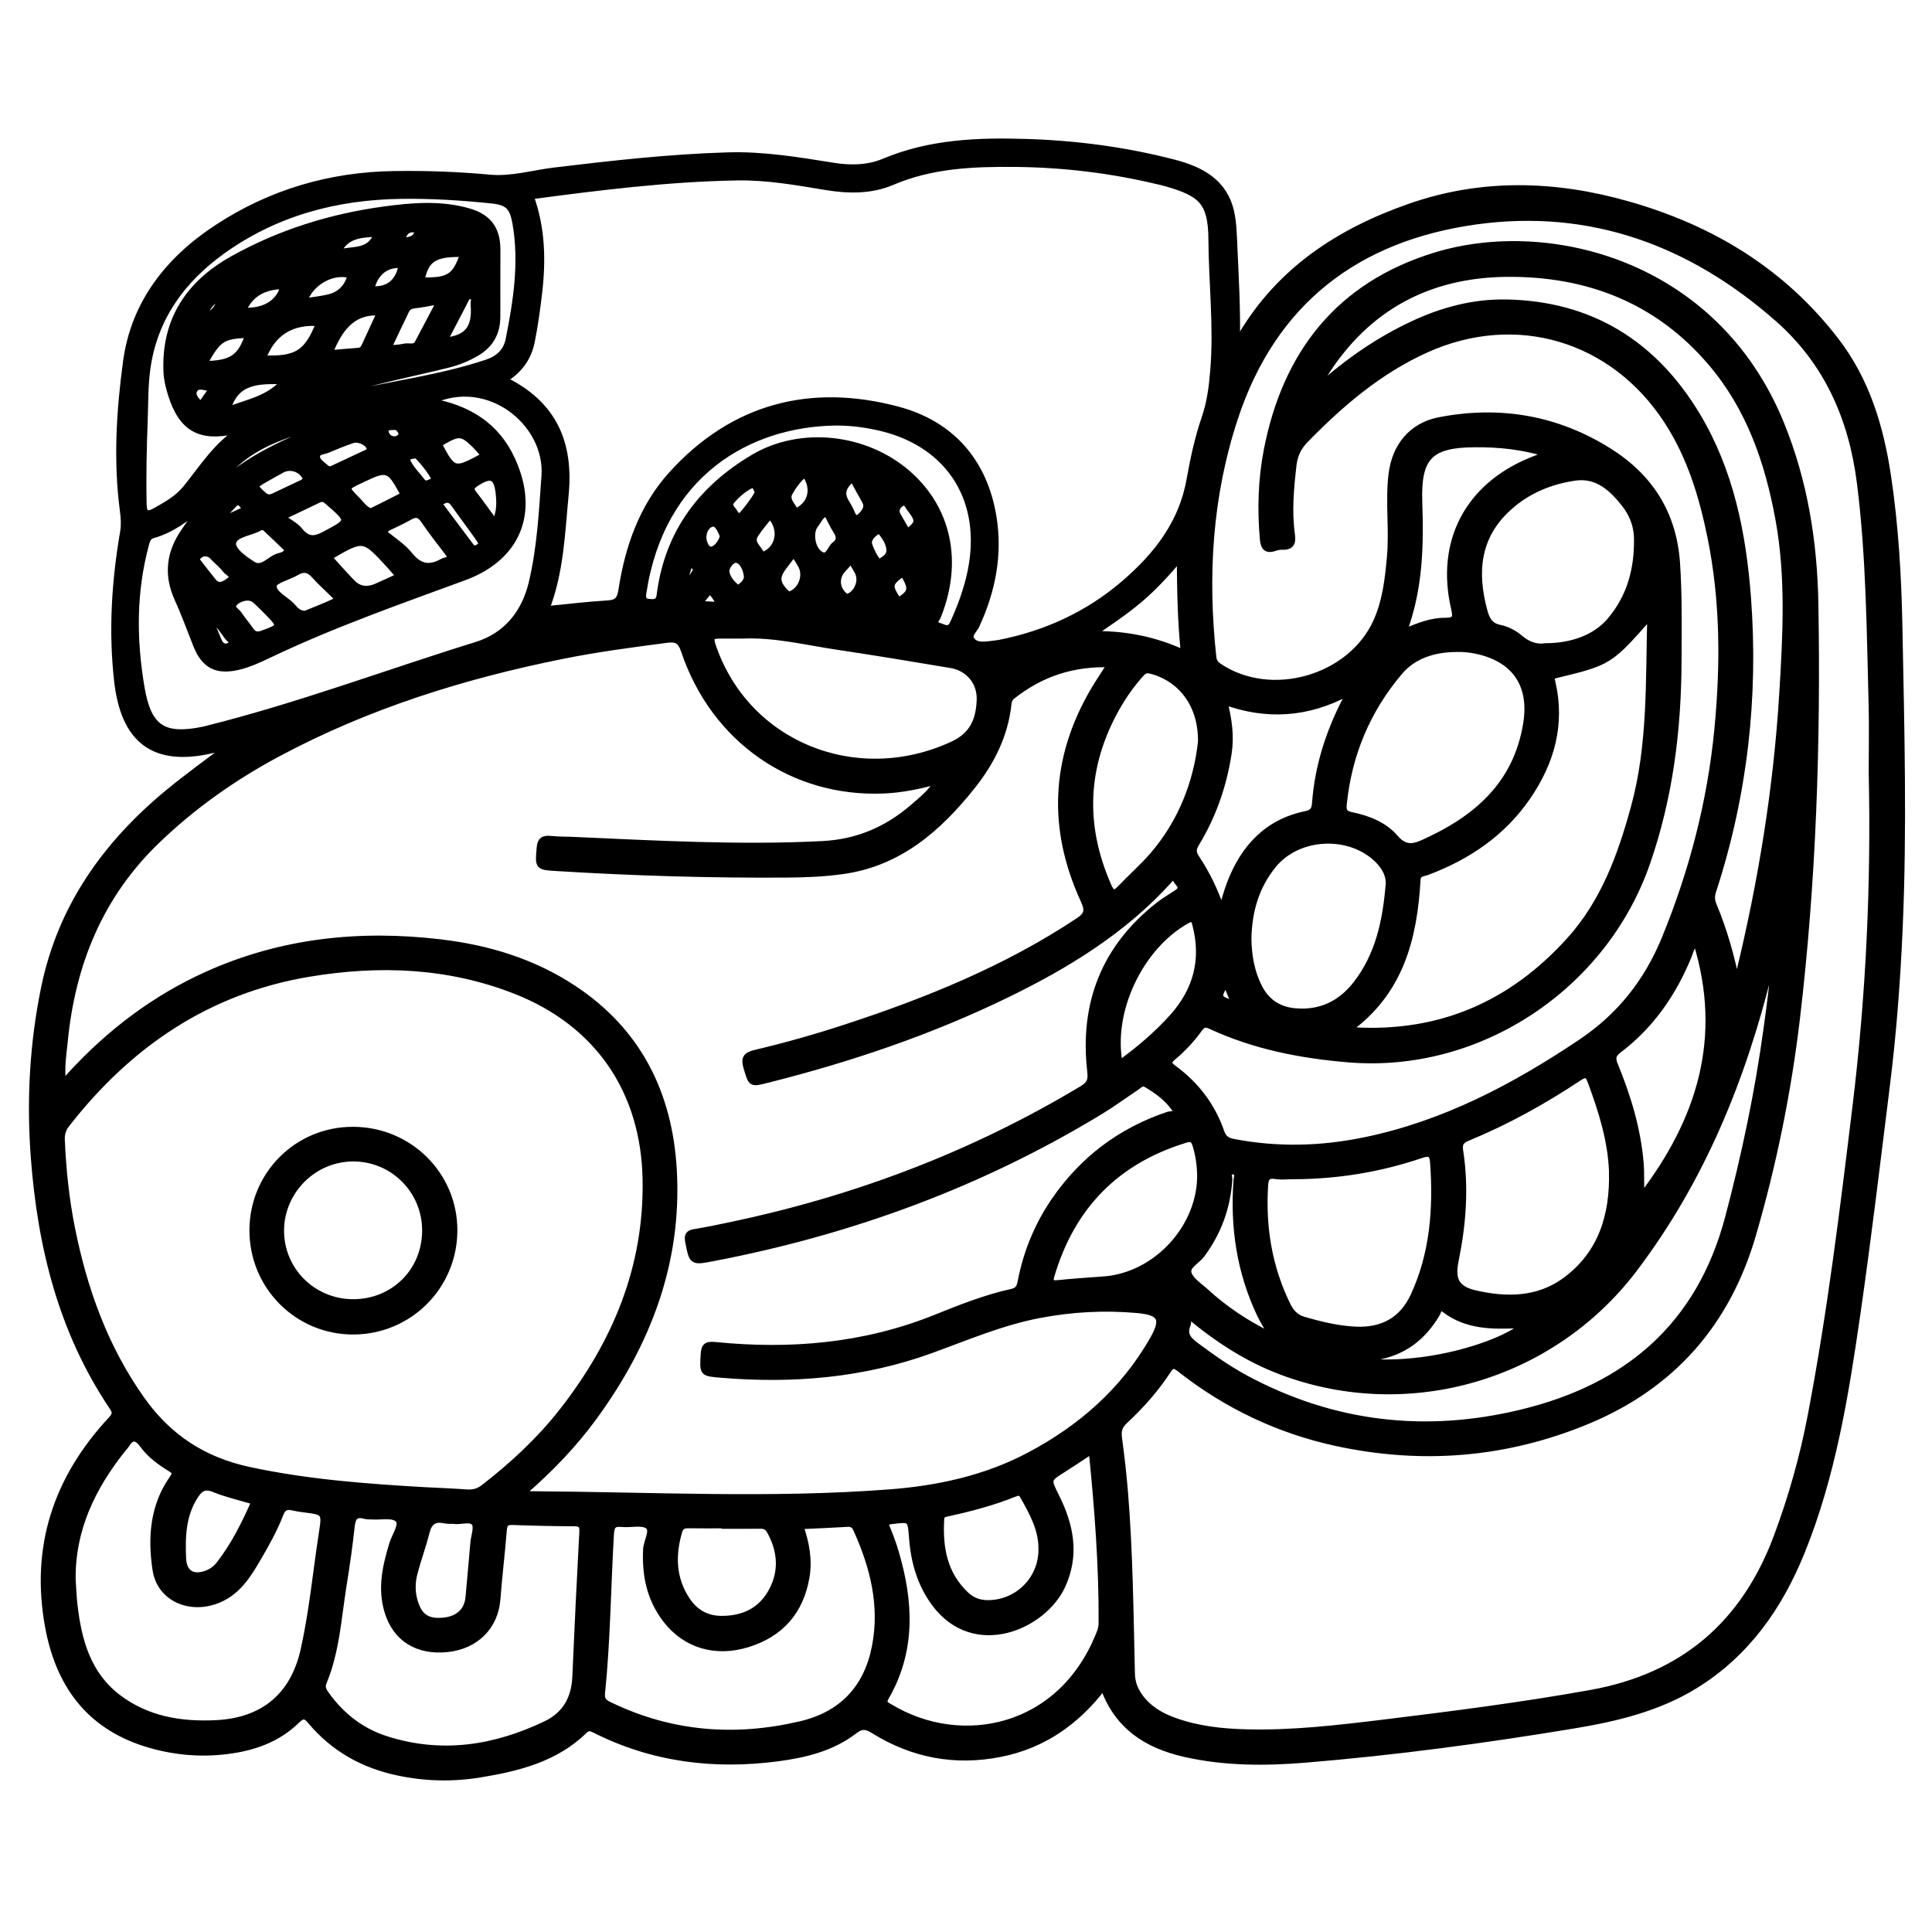 <?xml version="1.0" encoding="utf-8"?>
<!-- Generator: Adobe Illustrator 23.0.0, SVG Export Plug-In . SVG Version: 6.00 Build 0)  -->
<svg version="1.0" xmlns="http://www.w3.org/2000/svg" xmlns:xlink="http://www.w3.org/1999/xlink" x="0px" y="0px"
	 viewBox="0 0 3000 3000" style="enable-background:new 0 0 3000 3000;" xml:space="preserve">
<style type="text/css">
	.st0{stroke:#000000;stroke-width:10;stroke-miterlimit:10;}
</style>
<g id="Layer_1">
</g>
<g id="Layer_2">
	<g>
		<path class="st0" d="M1713.3,2619.1c-41.8,54.7-93.5,90.8-159.7,104c-70.5,14.1-136.4,1.6-197.2-36.3c-11.1-6.9-18.5-8-29.6,0.6
			c-34.9,26.9-76.4,36.9-119.1,42.6c-99.1,13-194.3,1.3-284.3-44.2c-5.8-2.9-10.1-4.3-15.9,1.3c-45,43.8-102.6,58.2-161.8,67.9
			c-42.4,7-85,6.1-127.4-2.9c-54.3-11.4-100.1-37-135.8-79.6c-8.3-9.9-12.6-9.9-21.8-1c-29.6,29-67,42-107.1,47.1
			c-43.3,5.6-86.2,1.5-128-11.7C137,2678.8,91.2,2614.2,75,2526c-22.8-123.8,12.9-230.5,97.9-321.7c6.6-7.1,7.2-11.5,1.8-19.5
			C95.5,2067.1,63,1934.9,52.7,1795.4c-6.5-88.3-1.6-175.6,16.2-262c25.7-124.4,94.8-221.8,191.2-301.7
			c30.6-25.3,62.7-48.4,95.2-72.9c-8.7,1.9-17.4,3.8-26.1,5.8c-89.9,20.9-136.6-14.9-147-107.4c-8.8-78-3.8-154.8,9.4-231.6
			c1.8-10.8,1-21.5-0.4-32.3c-10.3-77.6-5.5-155.5,4.9-232c12.2-90,65.1-157.7,140.5-207.2c83.6-55,175.8-82.1,275.8-83.5
			c49.4-0.7,98.6,1,147.8,5.6c33.8,3.1,66.8-6.9,100.1-11c89.6-10.8,179.1-20.9,269.5-23.6c55.8-1.7,110.2,7.5,164.8,16.2
			c26.6,4.3,53.8,3.6,78.3-6.7c71.4-30,146.1-32.7,221.6-30.3c77.2,2.4,153.4,12.5,228.2,31.9c42,10.9,78.4,29.8,88.8,76.9
			c3.8,17.5,4.1,35.8,4.9,53.8c2.1,47.4,4.9,94.7,4,141.8c4.2,1.6,5.4-1.1,6.5-3c60.1-102.3,152.6-162.6,261.6-200.8
			c112.8-39.6,226.6-36.1,340.2-3.6c129,36.8,238.7,103.2,321.6,210.7c47.8,62,69.4,133.8,80.9,209.6c11.9,78.7,16.4,158,17.9,237.4
			c3,155.8,7.2,311.6,0.3,467.5c-3.6,81.1-9.7,162-19.8,242.6c-14.7,118-28.7,236.2-45.7,353.9c-18.2,126.1-38.4,252.1-86.8,371.2
			c-34.6,85-85.6,157.4-165,206.4c-57.9,35.7-123.1,51.1-189,62c-138.2,22.9-277,41.5-416.6,53c-62.4,5.1-125,5.1-186.8-8.9
			C1781.1,2709.8,1735.3,2681.1,1713.3,2619.1z M813.7,2316.5c6.3,4.9,11.4,4.1,16,4.1c183.5,1.2,367,11.1,550.4-2.8
			c76.1-5.7,150.2-21.7,218.2-57.7c80.2-42.4,146.7-100.6,192.1-180.2c18.3-32.2,12.4-42.7-24.4-46c-51.1-4.6-102.1-1.8-152.7,7.9
			c-58.2,11.2-112.3,34.4-167.6,54.5c-105.3,38.2-214.3,47.4-325.3,38.1c-29.5-2.5-29.1-1.7-27.4-31.2c0.7-12,3.5-15.7,17-14.4
			c117.1,11.8,231.7,2.1,342-42.1c39-15.7,78.1-31.3,119.3-40.4c9.1-2,12.1-6.8,13.8-15.7c8.7-45.4,25.9-87.6,52-125.8
			c43.9-64.1,102.9-108.7,176.7-133.5c4.3-1.4,17.6,0.3,10-10.5c-11.2-15.8-26.9-27.4-43.7-37.2c-7-4.1-11.2,1.6-16,4.8
			c-18.5,12.3-36.5,25.6-55.5,37.1c-186.5,113.4-388.1,187.1-602.1,228c-31.9,6.1-31.5,5.8-37.5-25.4c-1.8-9.3-0.1-13.1,9.5-14.6
			c18.4-3,36.6-6.8,54.8-10.6c194-40.6,376.9-109.6,547.1-211.9c11.4-6.8,14.5-13,12.9-26.9c-12.2-105.5,21.8-192.8,106.4-258.9
			c9-7,19-12.7,28.4-19.1c12.1-8.2,0.6-14.6-2.4-20.9c-3.8-7.9-7.6-1.6-10.5,1.7c-70.7,78.2-158.8,132-252.3,177.5
			c-118.8,57.8-243.3,99.8-371.3,132c-25.5,6.4-24.5,6.8-32-18.3c-4.3-14.1-1.6-19.4,13.3-22.9c47.3-11.2,94.2-24.4,140.4-39.6
			c126.6-41.4,249.3-91.2,361-165.3c14.7-9.7,15.8-16.7,8.6-32.5c-50.8-110.4-46.6-219,14.8-324.5c8-13.7,17-26.9,26.7-42.1
			c-58.8-2.1-108.6,14.8-152.7,49.7c-4.2,3.3-5.6,7.3-6.1,12.3c-5.2,48.2-26.2,90-55.8,127.2c-52.4,65.9-113.6,119.7-201.3,131.9
			c-28.6,4-57.5,5.2-86.4,5.4c-119.2,0.8-238.2-2.8-357.1-10.1c-29.9-1.8-29.1-1.6-26.7-30.8c1-12.4,6-14.9,16.9-13.8
			c10.7,1.1,21.6,1,32.4,1.4c129.8,5.7,259.5,13.2,389.6,6.6c54.3-2.8,100.2-22.5,140.6-57.4c13.6-11.8,28.1-23.1,39-41.3
			c-29.4,8-56.4,13.6-84,14.8c-141.8,6.3-264.2-78.8-310.5-217.1c-5.2-15.4-11.9-18.8-26.5-16.9c-54.2,7.1-108.5,14.2-162.1,25
			c-154,30.9-302.6,77.3-441.7,151.6c-68.8,36.7-132.1,81.3-188.4,135.5c-88.8,85.4-131.8,191.8-143.5,312.6
			c-2,20.5-5.7,40.9-2.3,65.2c5.7-6.5,9-10.7,12.6-14.6c60.2-65.4,129.8-118.2,211-154.8c115.6-52.1,237-64.8,361.8-50.1
			c74.3,8.7,144.7,30,207.5,71.6c100.4,66.4,148.4,163.3,155.2,281.1c8.3,143.3-40,269.3-123.3,383.6
			C891.3,2242.8,854.7,2280.8,813.7,2316.5z M2906.7,1199.6c0-34.9,0.8-69.8-0.1-104.7c-3.1-115.4-3.7-230.9-18.3-345.8
			c-12.7-99.9-51.1-186.8-127.1-253.9c-134.3-118.4-290.8-176.5-469.8-151.6c-184.3,25.7-314.6,124.5-374.2,305.9
			c-39.8,120.9-47.2,244.9-33.5,370.8c0.7,6.7,3.4,10.7,8.8,14.4c80.8,54.6,204.9,19.3,244.9-69.6c14.3-31.8,18.1-65.8,21.2-100
			c3.9-42.6-2.6-85.4,2.4-128c5.1-43.6,30.8-75.9,74.2-84.3c93.4-18.1,181.8-3.1,262.7,47.6c64.1,40.1,100.8,97.5,105.9,174.7
			c3.4,50.6,2.5,101.1,2.3,151.6c-0.4,106.9-13.4,211.4-48.9,313.6c-66.8,191.9-260.2,321-462.5,304.4
			c-74.3-6.1-146.4-20.1-214.4-51.6c-7.9-3.7-12.6-3.2-18,4.3c-11.6,16.2-25.1,30.8-40.4,43.6c-8.8,7.4-8.9,11.2,0.9,18.3
			c34.3,25.2,59.3,57.9,73.3,98.3c3.4,9.8,8.7,13.9,18.9,15.8c68.3,13.3,136.4,11.5,204.2-2.5c123.4-25.4,232.2-82.8,335.9-152.4
			c60.6-40.7,102.6-93.8,130.3-161.3c42.7-104.3,70.7-211.9,81.6-324c9.7-100.4,9.5-200.6-10.8-299.8
			c-12.9-63.3-31.5-124.6-67.2-179.6c-83.7-128.9-233.8-174.1-373.7-111.5c-73.1,32.7-132.8,83.8-188.3,140.5
			c-10.9,11.1-17,23.6-18.8,39.4c-4.1,36-7.5,72-2.4,108c1.9,13.8-1.9,19.1-15.4,18.5c-3.5-0.1-7.3,0.6-10.6,1.8
			c-12.1,4.3-17.2,0.3-18.4-12.6c-4.2-46.4-2.9-92.8,5.9-138.4c29.1-150.5,111.8-256.5,261.1-302.4
			c175.9-54.1,434.6,11.3,536.5,259.8c37.1,90.4,52.1,185.1,53.7,281.8c3.7,215-3.4,429.6-28.7,643.3
			c-13.5,113.5-36.2,225.4-68.2,335.3c-39.9,137.1-124.8,234.1-256.5,288.9c-126.3,52.5-257,63.1-390.6,34.1
			c-89.5-19.5-170.4-58.1-242.4-114.7c-8.9-7-12.9-6.7-19.1,2.9c-18.8,28.9-41.7,54.5-66.9,77.9c-8.7,8.1-10.4,15.9-8.9,27
			c3.8,28,7,56.1,9.3,84.2c7.6,93.6,8.5,187.5,10.7,281.3c0.3,13.2,4.4,24.6,12,35.2c13.5,18.9,32.3,30.2,53.7,37.9
			c36.6,13.3,74.7,17.4,113.4,18.3c69.4,1.7,138.1-6.2,206.8-14.5c109.2-13.3,218.2-27.2,326.6-46.6
			c144.1-25.8,239.1-107.5,289.7-243.7c22.7-61,40.3-123.4,52.5-187.3c30.4-158.9,50-319.4,69.5-479.9
			C2902.5,1546,2910.6,1373.1,2906.7,1199.6z M847.9,946.3c33-3.2,64-7.1,95.1-8.9c14.8-0.8,19.9-5.7,22.2-20.6
			c10.2-66.5,32-129.3,77.5-179.7c95.5-105.7,215.9-136.8,351-100.9c82.6,21.9,134.5,80,148.6,166.3c9.6,58.6-1.4,114.8-26.3,168.6
			c-3.3,7.2-12.8,14.6-8,22c6.5,10,18.9,8.6,29.9,7.3c4.8-0.6,9.6-1,14.3-1.9c72.2-14.3,137.4-44.2,193.2-92.1
			c50.2-43,90.1-93.6,102-161.2c5.8-32.6,12.8-65,23.5-96.2c8.3-24.2,11.4-48.9,13.4-74.2c5.6-68.1-2.5-135.9-2.9-203.8
			c-0.4-58.3-17-70.9-69.5-86.3c-4.6-1.4-9.3-2.4-14-3.5c-72.8-17.4-146.8-26.3-221.6-27c-65.1-0.6-129.7,2-191.2,28.3
			c-32.2,13.7-67.2,13.4-101.4,7.8c-46.3-7.6-92.5-16-139.6-15.1c-107.2,1.9-213.4,15.1-320.4,29.4c18.1,49.5,19.1,100.2,13,151.4
			c-3,25-6.4,50.1-11.4,74.8c-5,24.6-18.8,44.5-43,58.8c78.5,37.9,103.3,99.3,95.7,178.7C872.2,827.9,870.6,888,847.9,946.3z
			 M658.2,2314.2c22.2,1.2,44.5,2,66.7,3.6c10.2,0.7,18.4-1.6,26.6-8c44.9-34.8,86.3-73.2,121.4-117.9
			c83-105.9,132.5-224,129.9-360.7c-2.6-137.4-74.2-242.3-202-292.6c-104.1-41-212.2-45.1-321.4-26.8
			c-157.4,26.4-279.7,110.1-376.5,234.4c-6,7.7-7.7,15.5-7.2,25c2,45.1,6.6,89.9,15.4,134.3c19.1,96.5,51.5,187.2,109.2,268.3
			c41.5,58.4,96,93.8,165.9,108.9C475.9,2302.1,566.9,2308.9,658.2,2314.2z M2562.9,955.5c-63.6,72.2-63.6,72.4-147.2,92.6
			c-8.1,2-6.9,5.1-5.5,11.3c15.3,65.2-1.6,124.3-38.2,177.7c-38.5,56.3-92.9,93.2-156.4,116.9c-6.1,2.3-14.1,1.5-14.8,12.3
			c-5.2,90.7-26.3,174.3-107.2,232.4c4.4,0.8,6.6,1.3,8.9,1.5c134.4,7.6,245.2-40.8,334.9-140.2c53.2-59,79.3-130.8,99.8-205.5
			C2564,1157.4,2560.1,1057.9,2562.9,955.5z M112.5,2453.1c1,14.6,1.4,27.2,2.9,39.8c6.4,55.1,20.8,107,67.2,142.6
			c45.2,34.6,98.1,43.4,153.6,40.5c73.1-3.8,119.8-42.8,135.7-114.4c13.3-59.9,18.9-121,28.3-181.5c5.1-32.5,4.2-32.6-29.8-36.9
			c-5.4-0.7-10.7-1.5-16-2.8c-9.7-2.3-15.4,0.5-19.2,10.4c-9.3,24.1-22,46.7-35,69c-15.2,26.1-31.2,51.7-61,64.1
			c-43.9,18.3-90.6-2.2-97.3-46.2c-7.6-49.5-4.2-98.8,26-141.9c6.3-8.9,3.5-11.5-3.7-16c-15.9-9.8-31.3-21-42.3-36.2
			c-10.9-14.9-18.6-12.7-27,1.3c-0.9,1.5-2.4,2.7-3.5,4.1C142.9,2309.3,111.3,2375.9,112.5,2453.1z M577.6,2354.4
			c-3.6-0.2-7.4,0.2-10.8-0.8c-14.7-4.2-19.4,2.1-21,16.3c-3.3,30.4-7.6,60.8-12.5,91c-8.2,50.9-10.9,102.9-31,151.3
			c-3.5,8.3,0.3,13.8,4.5,19.7c23.6,32.7,54.1,56.5,92.4,68.8c85.9,27.5,168.5,14.9,248.4-23.3c30.6-14.7,44.7-40,46.1-73.7
			c3.2-75.1,6.9-150.1,10.9-225.1c0.5-10.3-2.3-13.5-12.7-13.6c-31.9-0.1-63.7-0.8-95.6-2c-10-0.4-13.5,2.7-14.3,12.8
			c-2.9,35.9-7.2,71.7-10,107.7c-3.3,41.9-32.9,72-76.9,76.8c-46.8,5.1-80.7-16.4-93.2-58.3c-10.8-35.9-2.9-69.9,7.4-104.2
			c3.9-13,16.2-29.8,9.6-37.9C611.3,2350.7,591.9,2355.5,577.6,2354.4z M668.4,623.3c58.5,10.3,102.4,37.5,126.7,90.7
			c37.2,81.3,8.8,151.7-74.5,182.3c-102,37.5-204.6,73.4-302.8,120.3c-15.7,7.5-31.6,14.9-48.7,18.8c-32.8,7.4-51.6-2.4-64.1-33.6
			c-9.6-24-18.3-48.4-29-71.8c-17.1-37.6-12.8-72.3,10.6-105.6c9-12.8,17.7-25.9,26.5-38.8c-23.5,19.1-46.6,37.1-75.9,45.2
			c-7.5,2.1-9.1,8-10.9,14.8c-19.8,73.4-19.5,147.4-6.9,221.8c10.6,62.8,33.6,78.7,96,66c1.8-0.4,3.5-0.8,5.3-1.3
			c142.2-35.4,279.4-87.1,419.2-130.4c46.1-14.3,74.8-49.1,86.1-96.6c13-54.6,15.8-110.3,19.8-166.2
			C851.6,656.9,758.2,580.2,668.4,623.3z M1242.5,2369.5c9.1,26.1,14,52,9.6,78.7c-9,53.8-40,89.1-92,104.9
			c-49,14.9-94.9,1.3-125-36.8c-25.5-32.2-33.5-69.8-31.5-110.2c0.6-12.8,11.8-29.7,2.8-36.7c-8.9-6.9-26.6-2-40.3-3.3
			c-12.8-1.3-17,2-17.8,16.2c-4.8,82.2-5.4,164.7-13.8,246.7c-1.3,12.3,4.9,15.4,13.4,19.5c94.9,45.5,193.6,53.1,295.3,29.2
			c64.8-15.2,103.4-56.6,115.8-121.3c12.3-63.9-3-124.1-29.3-182.1c-2.9-6.4-6.9-8.8-14-8.4
			C1291.7,2367.4,1267.8,2368.3,1242.5,2369.5z M2696.5,1525.1c1.4-4.5,3-8.9,4.1-13.5c34.8-143.4,58.4-288.6,67.3-435.9
			c5.5-90,10.3-180.2-6.1-269.9c-16.3-88.9-45.2-172.4-104.4-242.1c-83-97.8-192.1-140-318-138.8c-120.9,1.2-216.7,52.2-282.3,155.7
			c-3.2,5.1-7.7,10-7.3,19.4c44.6-39.7,91.5-71.9,143.6-96.3c45.9-21.6,94.3-34.5,144.6-33.7c131.7,2.1,230.3,63.7,297.3,175.4
			c51.9,86.6,71.1,183.5,78.6,282.4c11.7,155.1-5.6,307.4-54,455.6c-2.6,8.1-2.4,14.8,0.8,22.4
			C2676.8,1444.1,2687.9,1483.9,2696.5,1525.1z M1844.9,2041.6c-0.5,7.3,0.2,11.9-1.2,15.6c-5.8,14.5,0.8,22.8,12.1,31.3
			c25.6,19.1,51.5,37.5,79.7,52.6c135.4,72.3,278,88.5,426.3,52.8c164.5-39.5,277.3-134.7,321.9-303.1
			c25.7-97.2,46.4-195.2,59.9-294.8c4.8-35.4,10.1-70.8,11.3-107.6c-2.2,1.2-3.1,1.4-3.2,1.8c-1.5,5.8-3,11.6-4.4,17.5
			c-41.2,167.4-104.9,324.4-210,463c-127.2,167.6-349.3,232.9-546.1,159.6C1937.7,2110.4,1890.5,2079.8,1844.9,2041.6z
			 M2503.4,1818.4c-1.9-48.2-16.3-93.3-32.7-138c-4.4-11.9-7.5-14.6-19.3-6.8c-54.7,36.3-111.9,68.1-172.7,93.1
			c-10.3,4.2-13.4,9.3-11.7,20.2c8.9,57.2,4.5,113.9-7,170.3c-6,29.5,0.6,44.5,30.7,51.4c48.5,11.2,97.9,10.8,140-20.2
			C2487.5,1946.5,2505.2,1886.2,2503.4,1818.4z M1695.5,2252.2c-16.3,10.7-29.7,19.8-43.3,28.4c-25.9,16.2-26,16.1-12.4,43.2
			c22.5,44.9,31.6,90.6,9.5,138.6c-29.2,63.2-136.1,110-197.6,27.6c-22.7-30.5-32.4-65.2-35.2-102.5c-2.2-29.8-2.6-29.5-32.5-25.8
			c-8.5,1-10,3.5-6.8,11.3c5.1,12.2,9.7,24.6,13.4,37.3c22.8,76.8,26.6,152.6-15.1,224.9c-5.9,10.2,0.6,12.3,6.8,16
			c110.4,66.5,267.2,36.6,326.2-117.6c1.7-4.4,2.4-9.4,2.4-14.1C1711.4,2431.1,1704.6,2343.1,1695.5,2252.2z M2262.2,1007.4
			c-37.2,0.1-68.1,11.1-89.1,35.9c-50.3,59.4-79.1,128.3-86.9,205.9c-1,10.4,1.7,14.6,12.3,16.8c25.6,5.4,50.6,14.9,67.7,34.8
			c13.7,15.9,25.9,16.1,42.9,8.5c82.7-36.9,145.8-90.4,161.1-185.7c9.7-60.3-17.8-100.6-77.5-113.3
			C2282.5,1008.1,2272.5,1007.1,2262.2,1007.4z M1153.3,986.6c-12,0-24-0.1-36,0c-11.1,0.1-15.6,1.9-10.9,15.8
			c51.5,153.1,221.9,223.1,372.3,154.1c32.4-14.8,41.7-38.8,42.9-69.6c1.1-27.5-17.4-49.9-44.7-54.5c-59.1-10-118.3-19.7-177.5-28.6
			C1250.9,996.6,1202.9,984.4,1153.3,986.6z M2007.9,1826.1c-9,0-18.2,1.2-27-0.3c-12.2-2-16,2.9-16.7,14.1
			c-4.2,65.4,5.9,128.1,35.1,187.3c5.4,10.9,12.8,18.8,24.5,22.2c26.6,7.8,53.4,14.3,81.2,15.6c41.3,1.9,72.5-14.5,90.2-52.8
			c30.4-65.7,35.4-135.2,30.5-206.2c-1-14.1-4.7-17.5-19.4-12.5C2141.9,1815.3,2075.7,1826,2007.9,1826.1z M2399.3,1003.8
			c42.5,0,78.3-13.8,100.1-39.1c32.3-37.3,43.9-81.9,42.8-130.2c-0.5-19.1-7.6-36.7-19.2-51.6c-19.5-24.9-42.8-46.4-77-41.6
			c-38.5,5.4-74.4,20.3-103.5,46.8c-49.1,44.4-54.3,99.9-37.9,160.4c3.7,13.7,8.7,23.5,24.1,26.7c11.7,2.4,22.8,8.3,31.9,16.1
			C2372.8,1001.7,2386.4,1005.9,2399.3,1003.8z M1938.2,1458.3c0.5,26,4.8,51.3,16.8,74.8c11.6,22.7,30.3,35.2,55.6,37.5
			c39.1,3.6,70.6-11.2,94.6-41.6c35.7-45.3,46.7-99.2,51.4-154.8c1.3-14.9-6-27.8-16.6-38.6c-43.3-43.6-123.9-40.1-162.7,7.3
			C1949.8,1376.5,1938.9,1415.6,1938.2,1458.3z M1865.2,1152c0.9-57.3-30.6-98.6-78.5-110.9c-7.3-1.9-11,0.7-15.4,5.5
			c-14.5,16.2-27,33.9-37.6,52.7c-50.6,90-54.4,182.3-12.7,276.7c5.1,11.6,9.4,13.3,18.5,3.8c16.6-17.4,34.8-33.3,50.5-51.4
			C1835.4,1275.7,1858.5,1213.5,1865.2,1152z M373,667.9c-2.9,0.3-5.9,0.4-8.7,1c-53.8,12.2-82.1-4-98.5-56.5
			c-3.6-11.5-6.5-23.1-7-35.2c-3.3-80.3,34.9-137,102.6-174.8c73.1-40.9,152.2-65.5,235.1-76.8c43.6-5.9,87.4-9.6,130.7,2.7
			c30.7,8.7,44.8,27.1,44.8,59.1c0.1,34.9-0.2,69.7-0.1,104.6c0,25.1-10.9,43.7-32.5,56.3c-13.6,7.9-28.1,13.8-43.3,17.6
			c-27.3,6.9-54.9,12.8-82.3,19.3c-38.1,9.1-76.3,18.2-112.2,34.8c11.3-1.3,22.2-3.8,33.2-6.4c73.7-17,149.1-26.3,221.2-50.3
			c18.3-6.1,30.4-17.5,34.1-36c11.9-59.7,21.3-119.6,10.6-180.7c-4.5-25.5-11.9-33.1-37.4-35.7c-46.7-4.8-93.5-7.8-140.5-7.1
			c-101.1,1.4-195.2,26.5-277.9,86C282,435.1,239,494.6,228.4,573.2c-3.5,25.5-3.1,51.6-4,77.4c-1.6,44.2-2.7,88.3-1.7,132.5
			c0.4,16.6,6.9,16.9,18.8,10.3c17.4-9.7,35-19.7,47.5-35.3C314.7,726.1,336.8,690.7,373,667.9z M1896.9,1413.6
			c4.8-15.4,8.2-28.6,13-41.2c21.2-55.7,57.6-95.6,118-108c12.3-2.5,13.8-8.9,14.5-18.5c4.3-55.4,20.7-107.2,45.9-156.4
			c1.9-3.8,6.9-7.2,3.1-13.2c-60.6,31.9-123.3,37.3-190.6,12.8c7.3,28.3,10.8,54.2,6.7,80.7c-7.7,49.9-23.9,96.7-50.1,139.8
			c-5,8.3-5.6,13.9,0,22.4C1873.7,1356.6,1886.7,1383,1896.9,1413.6z M1863.9,1822.7c-0.5-15.1-2.7-29.8-7.1-44.3
			c-2.6-8.6-6.1-11.8-15.4-9c-108.2,32.8-177.4,103.8-209.2,211.9c-2.9,9.9,0.2,12.5,10.3,11.5c23.9-2.5,47.9-4,71.9-5.8
			C1796.3,1980.8,1865.6,1904.6,1863.9,1822.7z M2634,1462.3c-8,6.9-9.3,15-12.1,22c-23.7,57.9-58.1,107.9-108.3,145.9
			c-9.3,7.1-10.7,12.6-6.2,23.6c20.1,49.1,35.5,99.5,39.9,152.8c1.4,17.3,0.1,34.7,1.4,52.2
			C2639.7,1740.4,2680.4,1611.7,2634,1462.3z M1296.1,655.8c-134.1,2.3-269.3,79.7-297.4,264.6c-1.8,11.8,1.8,14.4,12.8,14.9
			c13,0.5,12.6-7.7,13.8-16.2c13.3-93.7,64.9-161.2,144.6-208.5c73.2-43.4,173.6-32.5,239.2,24.4c63.5,55.1,80.9,137.6,47.1,221.9
			c-1.9,4.8-10.2,11.5,2.1,15.2c8.2,2.5,15.6,8.9,21.8-4.4c11.8-25.8,21.5-52.2,27.3-80c22.5-108.9-30.7-195.9-136.2-222.7
			C1346.5,658.9,1321.5,655.5,1296.1,655.8z M2179.2,981.9c22.8-9.5,43.1-17.8,64.8-17.6c17.1,0.2,17.4-5.9,14.1-20.2
			c-23.6-102.6,21.4-188.5,118.6-228.5c7.8-3.2,15.6-6.3,26.6-10.7c-39.3-12.1-76-15.7-113.3-15.4c-70,0.4-88.8,20.2-86.5,90.1
			C2205.8,847,2204.7,914.1,2179.2,981.9z M1617.5,2405.1c0.2-30.8-14.3-56.4-28.7-82.1c-3.8-6.9-8-5.9-13.3-3.8
			c-34,13.7-69.4,23-105.1,30.7c-5.2,1.1-8.8,2.4-9.2,8.6c-2.7,44.8,4.5,86.2,39.3,118.6c9.8,9.1,21.5,12.8,34.6,12.6
			C1581.5,2489,1618.2,2451.2,1617.5,2405.1z M1125.4,2368.9c0-0.2,0-0.5,0-0.7c-18.7,0-37.3,0.2-56-0.1c-7.4-0.1-12.5,1.3-14.9,9.3
			c-11,37.5-10.2,73.7,12.1,107.3c12.4,18.8,30,29.1,52.9,29.4c34.7,0.4,62.7-12.8,79.2-43.8c16.5-31,13.8-62.5-3.1-93.1
			c-3.8-6.9-8.9-8.6-16.1-8.4C1161.5,2369.1,1143.4,2368.9,1125.4,2368.9z M1738.3,1652c30.2-22,57.9-45.3,82.4-72.6
			c37.3-41.7,49.9-89.1,35.8-143.5c-2.3-8.9-3.9-12.1-13.9-6.5C1770.3,1469.9,1722.5,1569.8,1738.3,1652z M704.6,2361.3
			c-4.8-0.2-9.7,0.2-14.4-0.8c-15.9-3.4-24.1,2.6-28.1,18.5c-5.4,21.5-13.2,42.4-18.8,63.8c-4,15.2-3.9,30.8,1.1,46.2
			c7.2,22,19.7,30.1,43.8,27.9c23.3-2.2,37.6-15.1,39.6-36.4c2.7-28.1,5-56.2,7.5-84.3c0.9-10.7,6.5-24.9,1.7-31.3
			C730.9,2356.4,715.8,2363.1,704.6,2361.3z M1975.9,2075.3c-8-14.3-14.2-23.9-19.1-34.1c-31.4-66.1-41.8-135.9-36.4-208.5
			c0.4-5.3,4.1-13.4-5.6-14c-10.6-0.6-5.9,8.5-6.2,13.2c-3,43.1-17,81.8-42.9,116.5c-7.2,9.7-24,17.1-20.4,28.9
			c3.4,11.2,17,19.5,26.7,28.4C1902.2,2033.3,1935.7,2055.7,1975.9,2075.3z M395.5,2331.5c-22-6.6-43.2-11.3-63.1-19.4
			c-14.8-6.1-22.2-0.7-29.4,10.4c-19.4,29.9-20.5,63.5-19,97.4c1,23.1,15.5,31.8,37.2,23.6c7.3-2.8,13.8-7.4,18.8-13.6
			C363.6,2399.8,380.2,2366,395.5,2331.5z M1832.3,865.9c-20,23.7-40.3,46.1-63.6,65.7c-23.1,19.4-48.2,36-73.5,53.4
			c49.6-1,96.5,7.7,143.5,29.4C1833.2,963.2,1832.8,914.9,1832.3,865.9z M2088.6,2110.2c114.2,22.2,248.6-24.5,277.6-52.8
			c-2.9,0-5.3-0.1-7.7,0c-40.5,1.9-80.7,2.3-115.3-24.2c-9-6.9-9.7,2.7-12.2,6.9c-21.7,36.8-52.7,60.4-95.2,67
			C2121.7,2109.4,2107.2,2109.1,2088.6,2110.2z M620.1,894.9c-5.6-6.3-10.2-11.8-15-17.1c-40.5-44.1-40.5-44.1-92.4-13.9
			c-0.4,0.3-0.7,0.8-1.6,2c11.9,13.1,23.6,26.7,36.2,39.4c10.4,10.5,23.3,11.7,36.7,6C595.3,906.4,606.6,901,620.1,894.9z
			 M600.6,820.2c-1.8,2.2-3.6,4.4-5.3,6.6c13.7,11.6,29.7,21.4,40.7,35.1c15.1,19,30.7,21.7,50.7,10.7c1.6-0.9,3.3-1.6,5-2
			c8.3-2,9.2-5.7,3.9-12.5c-12.8-16.6-25.7-33.2-37.5-50.5c-6.5-9.5-12.6-10.5-22.1-5.1C624.6,809.1,612.4,814.4,600.6,820.2z
			 M474.1,953.5c14.2-5.9,30.9-12.2,47-19.9c6-2.9,0.5-7.1-2.2-9.8c-10.1-10.2-21-19.7-30.5-30.4c-8.6-9.7-16.9-11.5-28.1-4.9
			c-12.3,7.3-34.8,12.5-35.6,20.4c-1.4,13,17.9,21.2,28.1,31.7C457.9,946,462.3,953.3,474.1,953.5z M575.9,794.5
			c15.7-7.8,31.8-15.6,47.6-23.9c4.5-2.3,1.7-5.9,0-9.1c-17.8-33.2-23.8-35.3-56.9-19.2c-2.1,1-4.3,2-6.5,3
			c-24.7,11.6-24.9,11.7-5,31.7C561.3,783.2,565.9,791.4,575.9,794.5z M437.6,802.9c11.5,8.5,21.3,13.2,27.5,20.9
			c11.5,14.3,22,15.3,38.2,6.7c40.8-21.7,41.1-20.7,5.5-51.9c-4.8-4.2-8.4-5.6-14.2-2.8C478.1,783.9,461.5,791.6,437.6,802.9z
			 M446.7,854.7c-0.9-1.5-1.4-3.3-2.6-4.4c-10.3-10-20.6-19.9-31.1-29.7c-2.8-2.6-6.3-3.5-9.9-1.4c-14.2,8.2-38.7,9.5-41.4,23.4
			c-2.3,11.7,17.8,25.9,30.9,34.1c15.4,9.6,26.9-9.8,41.3-13C438.6,862.6,444.3,860.7,446.7,854.7z M602.2,541.6
			c11.2-1.3,18.5-1.3,25.4-3c7.1-1.8,16.5,3.1,21.3-5.9c11.3-21.2,22.4-42.6,34.6-65.7c-13.1,2.4-22.8,4.5-32.7,5.9
			c-7.7,1.2-16.1,0.5-20.2,9C621.4,500.7,612.6,519.6,602.2,541.6z M407.9,556.8c53.1,2.2,69.3-8.1,87.9-55.4
			C453.1,498.1,423.1,516,407.9,556.8z M590.5,484.9c-37.3-2.4-60.8,16.8-79.1,64c15.5-1.3,30.2-2.8,44.9-3.8
			c5.8-0.4,8.2-3.7,10.3-8.3C574.2,520.1,582,503.4,590.5,484.9z M527.9,651.8c-76.2,19.8-154.3,36.3-197.6,113.1
			C384.6,707,457.4,681.5,527.9,651.8z M381.4,927.8c-5.6,0.8-14.5,3.8-18.9,10.4c-4.3,6.4,5,10.8,8.4,15.9
			c5.6,8.4,12.4,16.1,18.1,24.5c4.8,7.1,10.2,8.4,18.3,5.5c29.6-10.7,30-11.4,8-33.9c-5.4-5.6-11.1-10.9-16.6-16.3
			C394.6,930,390.3,926.9,381.4,927.8z M749.4,703.9c-3.2-3.6-7-8.2-11.2-12.4c-19.8-19.8-25.6-20.2-49.4-6.7
			c-5.9,3.4-7.5,5.3-3.9,12c17.3,32.5,22.7,34.5,55,17.3c2.1-1.1,4.2-2.2,6.3-3.4C748.4,709.5,750.1,708,749.4,703.9z M574.3,697.5
			c0.5-8.5-16.3-18-27-14.3c-13,4.4-25.9,9.6-38.5,15c-6.3,2.7-16.9,2.5-16.9,10.9c0,7.5,8.8,12.3,14.4,17.6c2.8,2.7,6.4,3,10.1,1.3
			c17.4-8.1,34.8-16.2,52.1-24.4C571.2,702.3,573.9,700.9,574.3,697.5z M475.8,745.5c-0.7-1.9-0.9-3-1.4-4.1
			c-5.9-13.3-23.4-19.2-36.4-12.2c-8.9,4.8-17.8,9.9-26.6,14.9c-17.5,9.8-17.3,11.2-2.5,24.5c5.6,5,10.4,4.9,16.2,2.2
			c14.6-6.8,29.2-13.7,43.8-20.7C471.3,748.9,473.5,747,475.8,745.5z M442,591.8c-41-1.2-76.5-1.8-89.3,45.6
			C383,624.9,416,621.1,442,591.8z M1283.7,796.1c-10,3.6-12.6,12.3-17.7,18.6c-9.6,11.7-5.7,39.5,9.3,47.1
			c11.6,5.8,13.9-10.7,21.4-16.1c7.3-5.3,7.7-12.3,2.6-20.4C1293.5,816.3,1289.1,806.4,1283.7,796.1z M316.4,565.6
			c43.3-0.3,57.7-10.1,69.4-46.1C344.7,521.4,339.1,525.1,316.4,565.6z M768.8,812c7.5-16.3,7.4-30,6.1-43.7
			c-2.6-29.5-12.3-33.8-36.9-17.1c-5.6,3.8-8.5,7.7-3.3,14.4C745.9,780.2,756.5,795.1,768.8,812z M719.5,394.1
			c-44.8-1.2-58.7,7.6-65.3,41.5C697.1,436.8,707.2,430.4,719.5,394.1z M471.7,468.4c13.7-2.2,26.8-3.4,39.4-6.5
			c14.7-3.6,25.6-12.7,31.3-27.3c2.3-5.8,1.6-8.3-5.6-9.1C510.2,422.5,481,440.8,471.7,468.4z M747,841.4c-1.3-2-3-5.1-5.1-8
			c-12.6-17.4-25.2-34.7-37.8-52.1c-4.7-6.5-10.5-7-17.2-3.2c-3.6,2.1-5.6,4-2.4,8.2c15.5,20.5,30.9,41.2,46.4,61.8
			c3,4,6.7,4.9,10.9,2.5C744.7,849,748.3,847.3,747,841.4z M1232.6,859.2c-5.7,7.5-10,13.3-14.4,18.9c-13.6,17.2-13,27.2,2.2,42.3
			c2.3,2.2,3.9,3.8,7.4,2.4c16.4-6.2,25-28.6,16.6-44.3C1241.1,872.2,1237.1,866.4,1232.6,859.2z M689.7,529.3
			c36.3-3.3,49-19.5,46.1-56.3c-0.4-4.6,3.1-12.2-4.5-13.4c-6.3-1-8.3,5.8-10.8,10.5C710.5,489.2,700.6,508.3,689.7,529.3z
			 M1195.5,800.3c-7.7,9.9-16,19.3-22.7,29.6c-7.8,11.9,3.1,19.7,8.2,28.5c1.4,2.4,3.4,4.2,7.2,2.3
			C1210.7,849.4,1214.9,820,1195.5,800.3z M315.9,859c-0.7,0.1-5.7,1.8-9.3,6.2c-2.2,2.7-0.7,5.6,1.2,8.1
			c7.7,9.9,15.3,19.9,23.2,29.6c8.7,10.6,17.9,4.4,25.2-1.2c10.6-8.1-1.7-11.7-5.1-16.2c-5.1-6.6-11.4-12.2-17.5-17.9
			C329.8,864,327.3,858.3,315.9,859z M376.9,482.6c28.9,1.9,50-8.6,59.6-27.5c4.8-9.5,2-11.6-7.4-10.5
			C405.4,447.4,387.6,458.3,376.9,482.6z M1324.1,742.8c-14.1,11-19.6,22.2-10.5,37.1c3.1,5.1,6.2,10.3,8.4,15.9
			c4.7,12,10.1,11.2,17.7,2.3c5.7-6.7,8-12.9,3.2-21.1C1336.6,766.2,1330.8,755.1,1324.1,742.8z M1321.7,869.6
			c-5.2,5.9-9.5,10.6-13.8,15.4c-10.9,12.4-9.1,30.1,3.9,40.5c2,1.6,3.4,2.2,6,1.1c14.2-6,21.4-25.3,14.2-38.8
			C1329,882.3,1325.8,876.9,1321.7,869.6z M1249.7,735.5c-9.9,8.1-17.4,18.2-23.6,29.1c-5.8,10.4,2.1,18,7,26.1
			c1.8,3,3.7,3.6,7.2,1.6C1260.9,780.4,1265.2,756.5,1249.7,735.5z M1177.3,763.9c-3.4-4.1-2.9-15.6-15.1-8.5
			c-9.9,5.8-18.5,13.2-26,22c-4.7,5.6-2.3,10.1,1.5,14.3c3.4,3.8,4.8,10.2,11.3,10.4C1151.9,802.1,1177.2,768.9,1177.3,763.9z
			 M576.3,449.3c23.2,1.8,37.7-7.4,44.9-26.9c4.3-11.7-0.9-12.1-9.8-10.7C593.7,414.4,580.2,428.8,576.3,449.3z M1365.4,822.7
			c-7.9,5-14.8,9.7-16.5,18.6c-1.2,6.3,13.4,33.6,16.5,31.9c7.7-4.3,16.8-9.8,16-19.6C1380.5,841.8,1373.4,831.9,1365.4,822.7z
			 M523.6,393c23.5-7.1,51.1,1.4,62.2-30.6C560.3,364.2,536.7,364,523.6,393z M1146.2,914.3c7-5.8,14.8-11.1,13.8-20.1
			c-1.2-10.6-6.7-23.3-16.2-25.3c-6.8-1.4-17.5,10.7-16.1,19.7C1129.2,898.3,1136.9,907.2,1146.2,914.3z M674.3,743.2
			c0.5-4.5-24.6-37.1-28.8-36.5c-6.5,0.9-17.1,1.5-12.2,11.4c5.4,10.9,14.8,19.9,22.3,29.8c3.9,5,8.4,3.1,12.8,1.2
			C671.1,748,674.2,747,674.3,743.2z M1123,832.4c-3.5-8.4-8.6-20.4-15.6-19.7c-9.8,0.9-16.1,12.2-15.5,23c0.5,8.2,5.9,19.8,13.6,18
			C1113.2,852,1120.4,842.4,1123,832.4z M1408.8,826.5c18.5-14.3,18.9-17.9,3.7-37.6c-3.2-4.2-5.7-12.5-13.4-7.1
			c-6.1,4.3-9.7,10.6-5.2,18.6C1398.9,809,1403.8,817.7,1408.8,826.5z M1402.3,889.8c-20.4,14.1-22,19.1-12.7,34.9
			c3.2,5.4,5.5,8.8,12.1,4.1C1415.4,918.7,1415.9,912.1,1402.3,889.8z M328.8,956.5c-1.4,0.7-2.8,1.4-4.2,2.2
			c5.1,12.5,9.8,25.2,15.3,37.6c3.6,8,11.2,10.5,17.8,5.5c6.9-5.2-1.5-9.2-4.1-12.8C345.7,977.8,337.1,967.3,328.8,956.5z
			 M330.3,602.9c-11.4-0.5-24.1-8.2-29.3,3.8c-3.4,7.8,3.6,15.4,11,22.1C318.2,619.8,324.2,611.3,330.3,602.9z M341.8,805.9
			c0.5,0.8,1.1,1.6,1.6,2.4c9.5-4.2,19.1-8.3,28.4-12.8c3.8-1.8,10.8-3,6.2-9.7c-3.4-5-8.5-9.3-14.6-3.1
			C356,790.3,349,798.2,341.8,805.9z M625,673.6c-3.3-4.7-5.4-11.4-12.4-10.9c-5.3,0.3-14.1-0.9-14.2,6.5
			c-0.1,5.6,4.6,12.3,12.2,13.2C617,683.2,621.6,679.8,625,673.6z M1917.3,1559.4c-5-12.4-9.2-22.7-13.5-33.4
			C1889.3,1549.3,1889.8,1550.6,1917.3,1559.4z M1084.6,938c13.2,0.7,22.5,1.3,34.7,2c-6.6-9.1-9.6-17.3-17.5-22.8
			C1096.6,923.3,1091.8,929.2,1084.6,938z M310.9,494.7c21.9-8.2,26.6-13.3,31.9-32.1C325.9,465.7,322.1,480.9,310.9,494.7z
			 M437.1,406.6c27.1-0.5,32.8-3,41.5-18C464.4,393.2,451.3,396,437.1,406.6z M623.9,374.6c11.9-1.6,21.7-2.4,24.6-14.1
			c1.1-4.4-2.6-4.4-5.6-4.6C630.7,354.9,626.4,362.4,623.9,374.6z M1064.9,904.7c7.2-3.1,10.4-9.8,14.3-15.6
			c3.6-5.4,0.3-9.7-4.3-11.7c-4.5-1.9-5.9,2.7-6.8,6.1C1066.5,890.4,1062.2,896.8,1064.9,904.7z"/>
		<path class="st0" d="M392.3,1910.3c0.2-86.6,69.5-155.8,155.8-155.6c87.6,0.2,157.6,70,157.1,156.5
			c-0.5,86.3-69.8,155.6-156.2,156C462.2,2067.6,392.2,1997.5,392.3,1910.3z M547.3,2022.4c63.3,0.6,112.7-47.8,113.2-110.8
			c0.5-62.3-49.4-112.9-111.6-113.1c-61-0.2-111.7,49.5-112.8,110.7C435.1,1971.2,484.6,2021.7,547.3,2022.4z"/>
	</g>
</g>
</svg>
